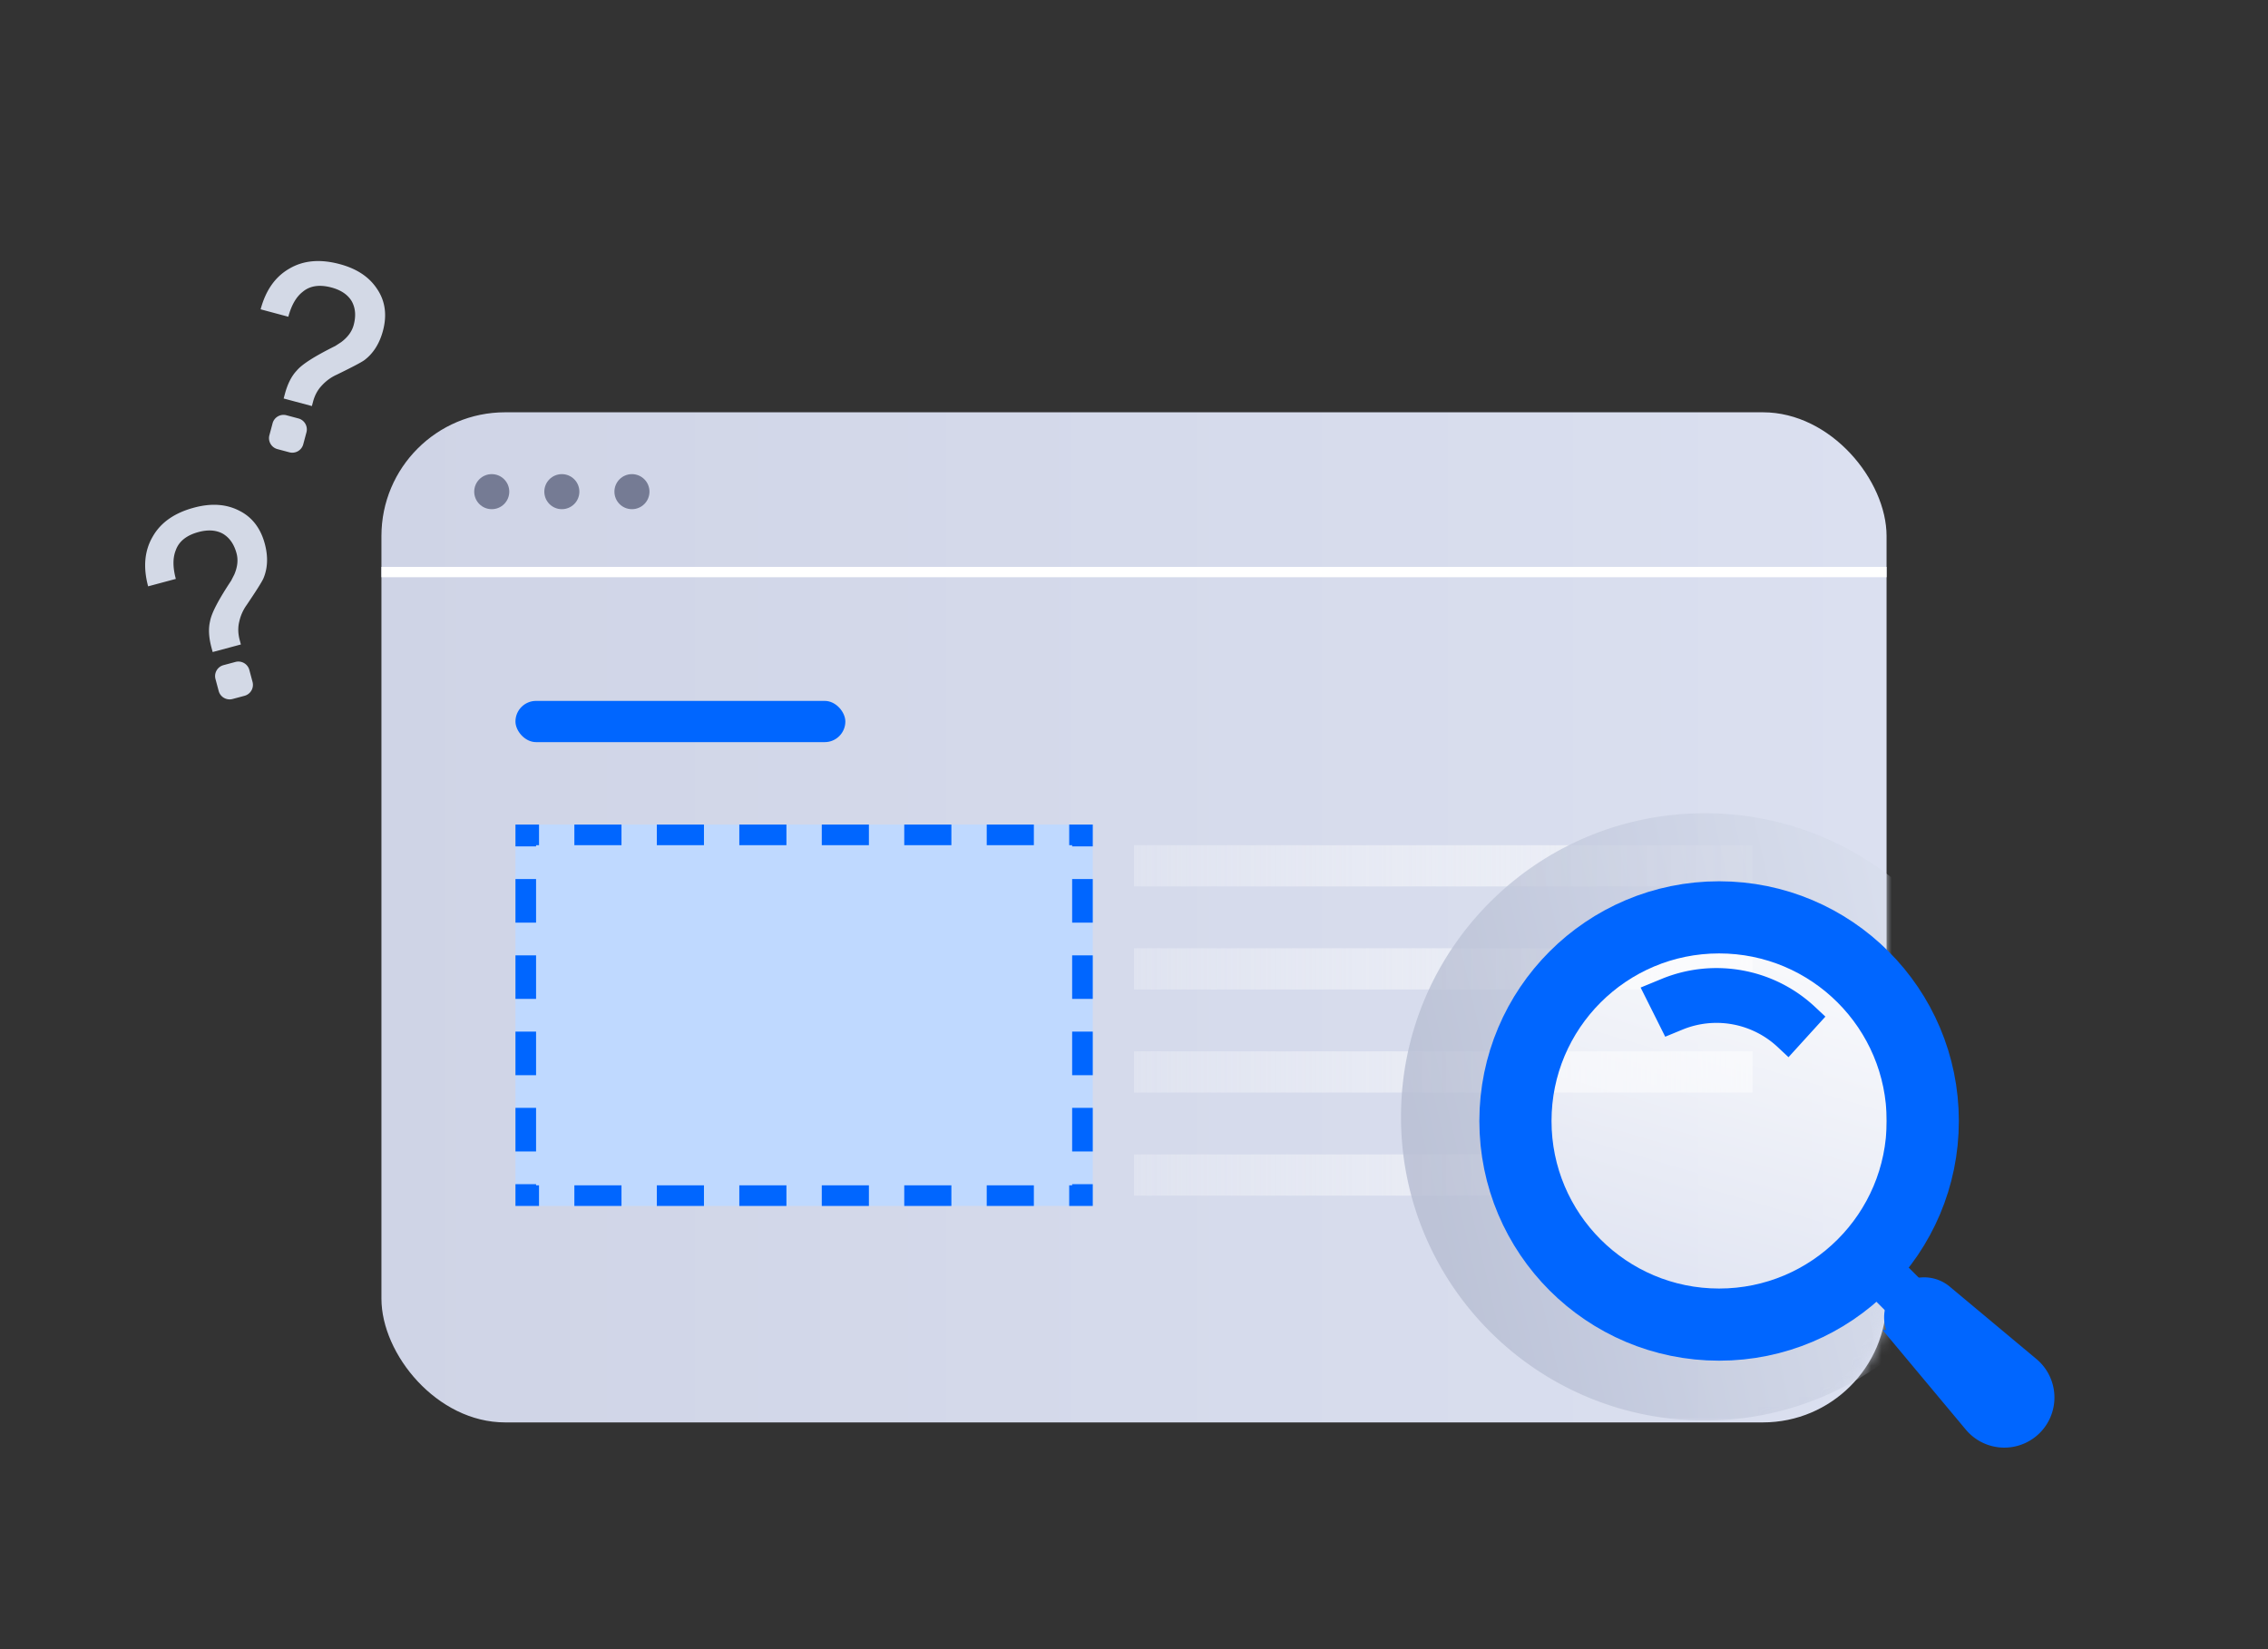<svg viewBox="0 0 220 160" fill="none" height="160" width="220" xmlns="http://www.w3.org/2000/svg"><rect x="0" y="0" width="220" height="160" fill="#333333" stroke="none"/><rect rx="12" fill="url(#dls-83f3c-a)" y="40" x="37" height="98" width="146"></rect><mask style="mask-type:alpha" maskUnits="userSpaceOnUse" y="40" x="37" height="98" width="146" id="dls-83f3c-c"><rect rx="12" fill="url(#dls-83f3c-b)" y="40" x="37" height="98" width="146"></rect></mask><g mask="url(#dls-83f3c-c)"><path clip-rule="evenodd" d="M170 82h-60v4h60v-4Zm0 10h-60v4h60v-4Zm-60 10h60v4h-60v-4Zm37 10h-37v4h37v-4Z" fill-rule="evenodd" fill="url(#dls-83f3c-d)"></path><path opacity=".8" clip-rule="evenodd" d="M165.358 87.767c-11.372 0-20.591 9.219-20.591 20.591 0 11.372 9.219 20.591 20.591 20.591 11.372 0 20.591-9.219 20.591-20.591 0-11.372-9.219-20.591-20.591-20.591ZM135.9 108.358c0-16.27 13.189-29.458 29.458-29.458s29.458 13.189 29.458 29.458a29.329 29.329 0 0 1-6.156 18.023l1.226 1.225a4.904 4.904 0 0 1 3.8 1.099l10.665 8.909a6.16 6.16 0 1 1-8.676 8.676l-8.909-10.665a4.905 4.905 0 0 1-1.062-4.033l-1.01-1.01a29.348 29.348 0 0 1-19.336 7.234c-16.269 0-29.458-13.189-29.458-29.458Z" fill-rule="evenodd" fill="url(#dls-83f3c-e)"></path><path d="M50 80h56v37H50V80Z" fill="#BFD9FF"></path><path clip-rule="evenodd" d="M50 82.114V80h2.286v2H52v.114h-2ZM60.286 80h-4.572v2h4.572v-2Zm3.428 0v2h4.572v-2h-4.572Zm8 0v2h4.572v-2h-4.572Zm8 0v2h4.572v-2h-4.572Zm8 0v2h4.572v-2h-4.572Zm8 0v2h4.572v-2h-4.572Zm8 0v2H104v.114h2V80h-2.286ZM106 85.286h-2v4.228h2v-4.228Zm0 7.4h-2v4.228h2v-4.228Zm0 7.4h-2v4.228h2v-4.228Zm0 7.4h-2v4.228h2v-4.228Zm0 7.4h-2V115h-.286v2H106v-2.114ZM100.286 117v-2h-4.572v2h4.572Zm-8 0v-2h-4.572v2h4.572Zm-8 0v-2h-4.572v2h4.572Zm-8 0v-2h-4.572v2h4.572Zm-8 0v-2h-4.572v2h4.572Zm-8 0v-2h-4.572v2h4.572Zm-8 0v-2H52v-.114h-2V117h2.286ZM50 111.714h2v-4.228h-2v4.228Zm0-7.4h2v-4.228h-2v4.228Zm0-7.4h2v-4.228h-2v4.228Zm0-7.4h2v-4.228h-2v4.228Z" fill-rule="evenodd" fill="#06F"></path></g><path d="M37 55.5h146" stroke="#fff"></path><circle fill="#757B94" r="1.7" cy="47.7" cx="47.7"></circle><circle fill="#757B94" r="1.7" cy="47.7" cx="54.5"></circle><circle fill="#757B94" r="1.7" cy="47.7" cx="61.3"></circle><rect rx="2" fill="#06F" y="68" x="50" height="4" width="32"></rect><path clip-rule="evenodd" d="M14.807 52.073c.781-1.383 2.122-2.316 4.016-2.823 1.637-.439 3.084-.362 4.353.28 1.262.617 2.102 1.703 2.511 3.23.334 1.249.282 2.382-.14 3.368-.155.342-.694 1.196-1.617 2.563a4.385 4.385 0 0 0-.72 1.612c-.145.585-.122 1.18.041 1.79l.116.433-2.738.734-.116-.433c-.252-.942-.317-1.798-.136-2.557.142-.802.834-2.107 2.045-3.932l.306-.6c.303-.71.395-1.39.218-2.052-.239-.891-.68-1.51-1.302-1.89-.648-.371-1.458-.427-2.38-.18-1.15.308-1.9.89-2.213 1.767-.297.734-.296 1.662.005 2.782l-2.687.72c-.498-1.859-.35-3.454.438-4.812Zm6.873 12.459a1.1 1.1 0 0 0-.778 1.347l.31 1.159a1.1 1.1 0 0 0 1.348.778l1.159-.31a1.1 1.1 0 0 0 .778-1.348l-.31-1.16a1.1 1.1 0 0 0-1.348-.777l-1.16.31ZM28.067 26.062c1.368-.807 2.995-.945 4.889-.437 1.637.439 2.852 1.228 3.63 2.42.785 1.165.969 2.524.56 4.052-.335 1.248-.947 2.203-1.806 2.847-.305.218-1.199.688-2.681 1.41a4.382 4.382 0 0 0-1.43 1.037c-.418.434-.696.96-.86 1.57l-.115.434-2.738-.734.116-.433c.252-.942.624-1.716 1.16-2.282.523-.624 1.776-1.408 3.737-2.383l.565-.368c.617-.462 1.037-1.005 1.215-1.667.238-.891.167-1.647-.183-2.287-.375-.646-1.049-1.1-1.97-1.347-1.152-.308-2.091-.178-2.801.424-.625.487-1.087 1.292-1.387 2.412l-2.687-.72c.498-1.859 1.425-3.167 2.786-3.948Zm-.278 14.226a1.1 1.1 0 0 0-1.347.777l-.31 1.16a1.1 1.1 0 0 0 .777 1.347l1.16.31a1.1 1.1 0 0 0 1.347-.777l.31-1.16a1.1 1.1 0 0 0-.777-1.347l-1.16-.31Z" fill-rule="evenodd" fill="#D3D9E6"></path><circle stroke-width="7" stroke="#06F" fill-opacity=".8" fill="url(#dls-83f3c-f)" r="19.756" cy="108.756" cx="166.756"></circle><path d="m182.045 123.101 2.579 2.579" stroke-width="4.559" stroke="#06F"></path><path d="m188.634 125.403 8.419 7.033a4.103 4.103 0 1 1-5.779 5.78l-7.033-8.42a3.12 3.12 0 0 1 4.393-4.393Z" stroke-width="1.52" stroke="#06F" fill="#06F"></path><path clip-rule="evenodd" d="m177.065 98.632-3.578 3.936-1.06-.994a8.681 8.681 0 0 0-9.218-1.685l-1.68.692-2.385-4.77 2.041-.84c4.983-2.052 10.834-1.07 14.88 2.723l1 .938Z" fill-rule="evenodd" fill="#06F"></path><defs><linearGradient gradientUnits="userSpaceOnUse" y2="40" y1="40" x2="183" x1="37" id="dls-83f3c-a"><stop stop-color="#CFD4E6"></stop><stop stop-color="#DBE0F0" offset="1"></stop></linearGradient><linearGradient gradientUnits="userSpaceOnUse" y2="40" y1="40" x2="183" x1="37" id="dls-83f3c-b"><stop stop-color="#B2BCE1"></stop><stop stop-color="#D5DAE9" offset="1"></stop></linearGradient><linearGradient gradientUnits="userSpaceOnUse" y2="103.387" y1="103.387" x2="171.8" x1="110" id="dls-83f3c-d"><stop stop-color="#DFE3F0"></stop><stop stop-opacity=".5" stop-color="#fff" offset="1"></stop></linearGradient><linearGradient gradientUnits="userSpaceOnUse" y2="144.156" y1="155.142" x2="195.467" x1="147.808" id="dls-83f3c-e"><stop stop-color="#B6BDD2"></stop><stop stop-color="#D7DDEC" offset="1"></stop></linearGradient><linearGradient gradientUnits="userSpaceOnUse" y2="128.512" y1="94" x2="166.756" x1="177" id="dls-83f3c-f"><stop stop-color="#fff"></stop><stop stop-opacity=".22" stop-color="#fff" offset="1"></stop></linearGradient></defs></svg>